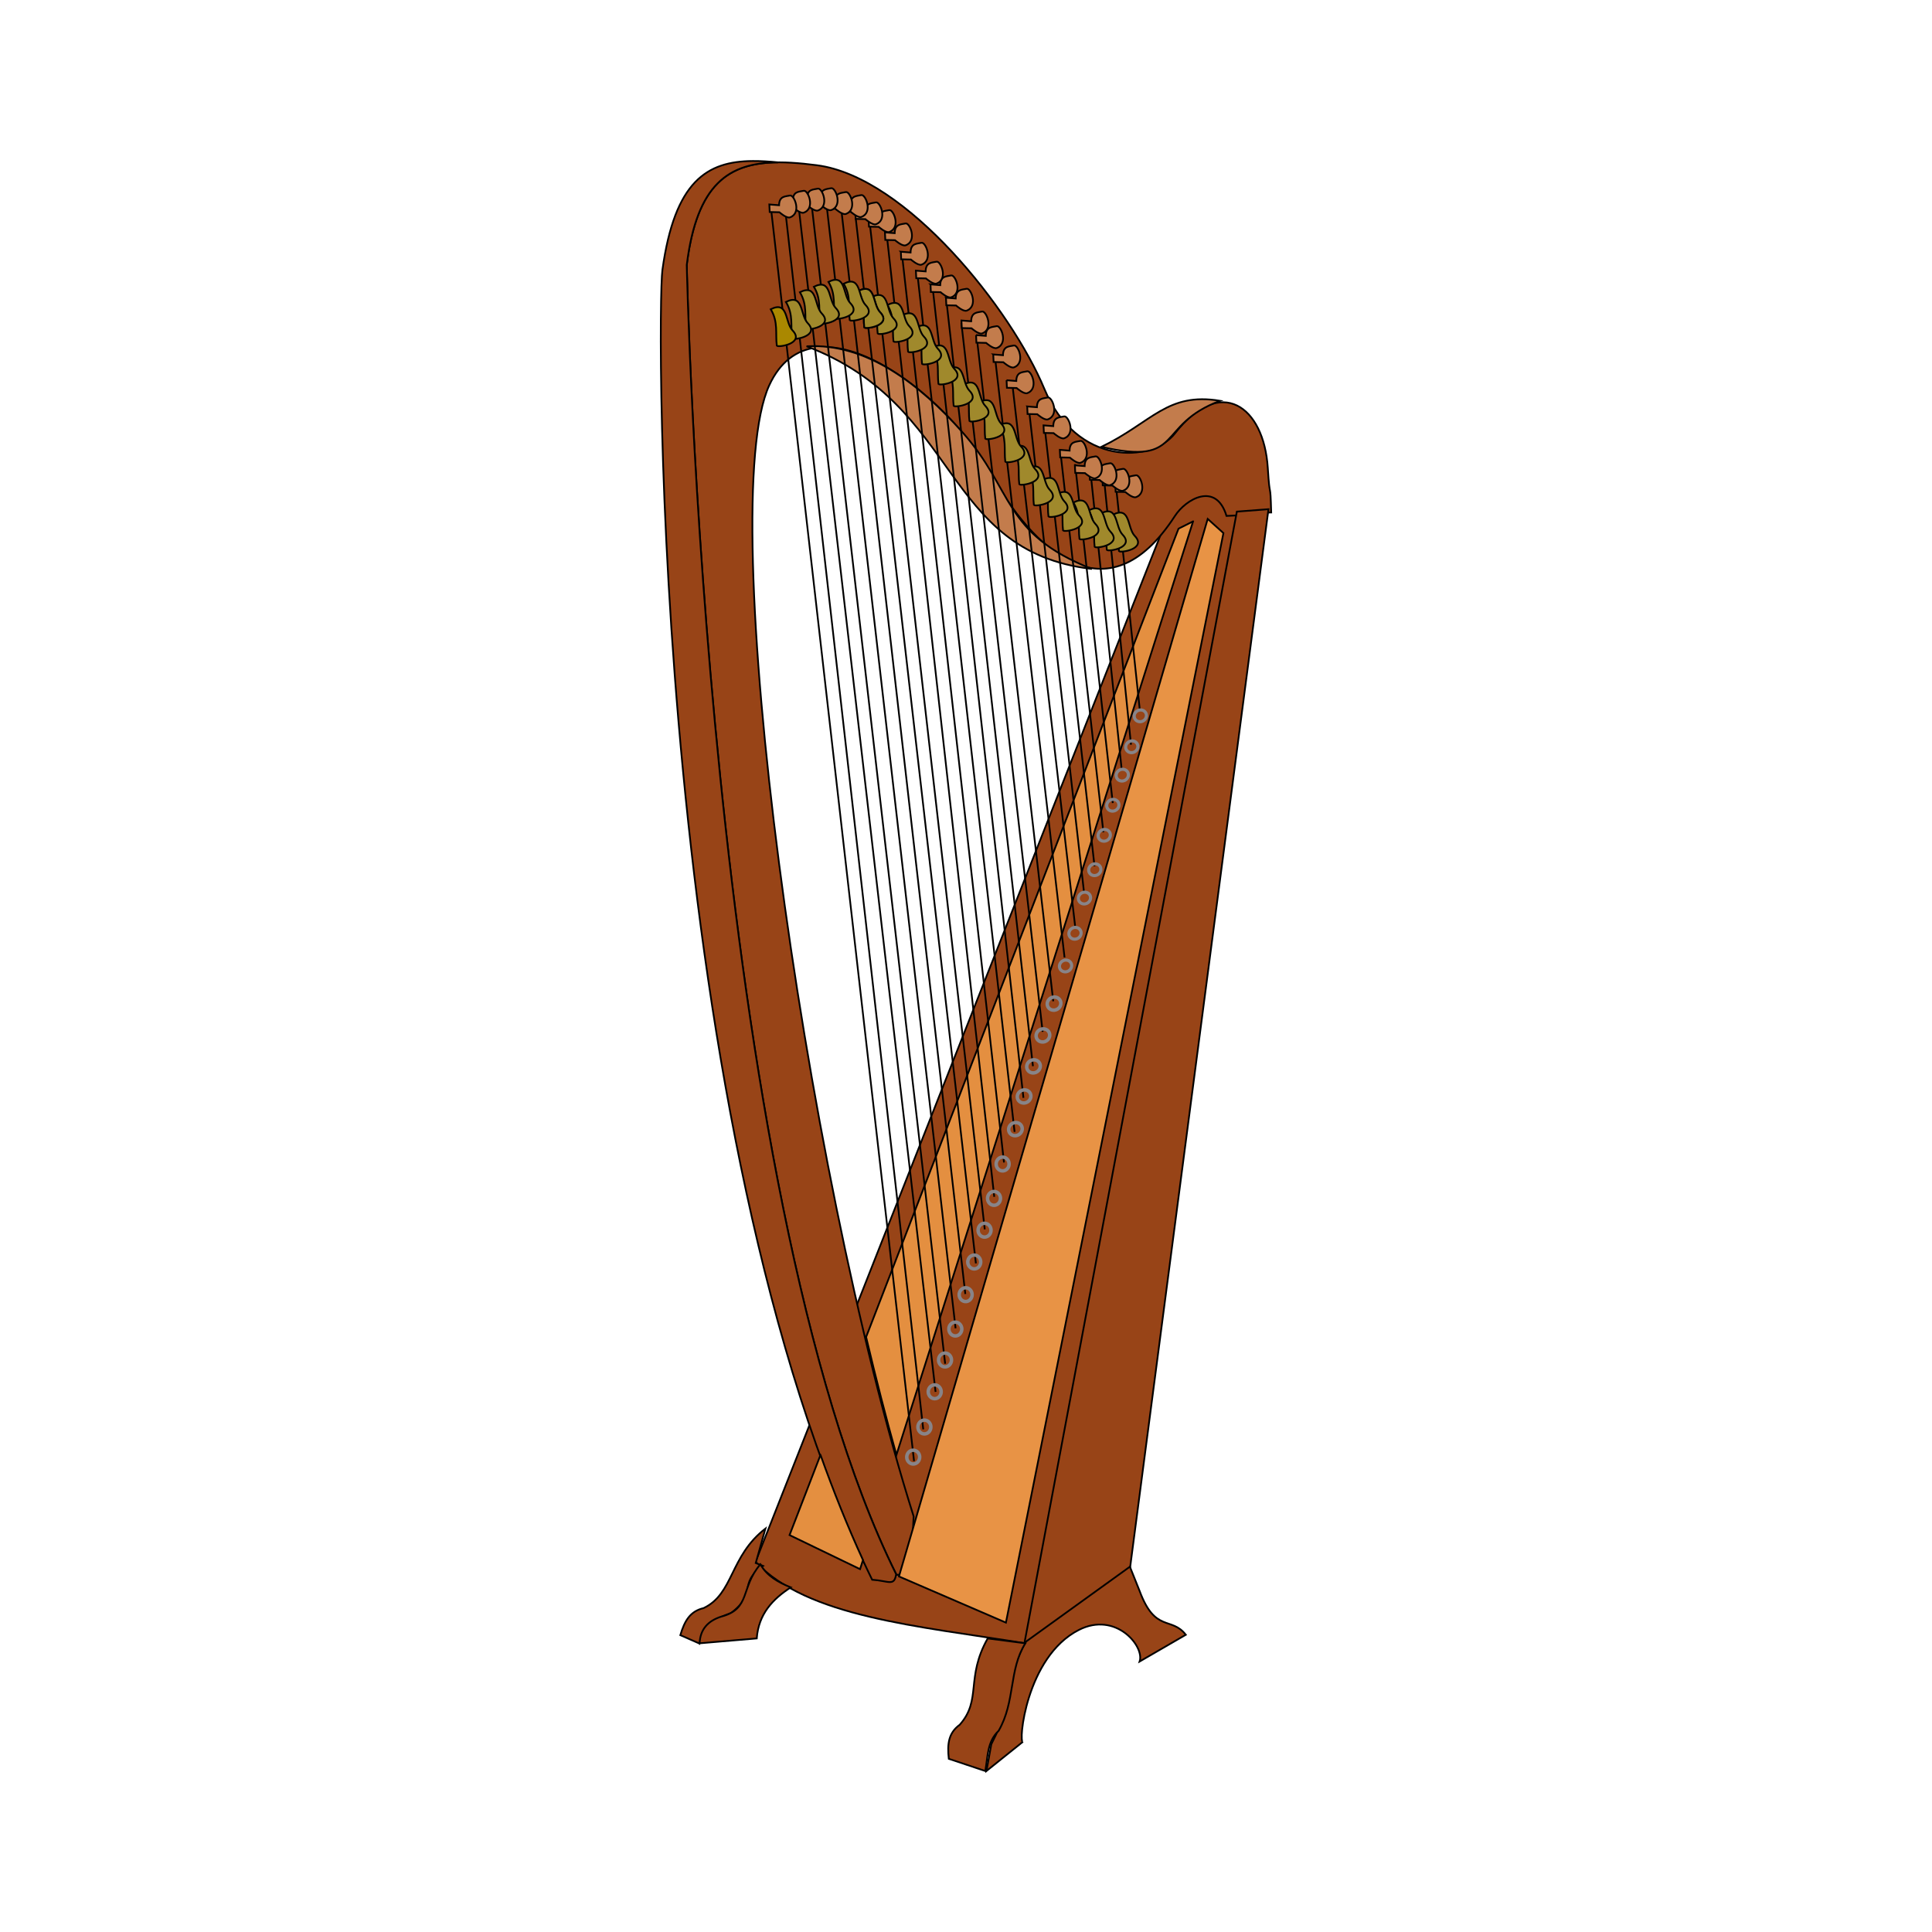<svg:svg xmlns:dc="http://purl.org/dc/elements/1.1/" xmlns:ns2="http://creativecommons.org/ns#" xmlns:rdf="http://www.w3.org/1999/02/22-rdf-syntax-ns#" xmlns:svg="http://www.w3.org/2000/svg" height="1109.509" id="svg2" version="1.0" viewBox="-378.98 -91.96 1109.509 1109.509" width="1109.509">
  <svg:g id="layer3" transform="translate(-221.53 -93.81)">
    <svg:path d="m513.77 297.06l-237.34 601.73c29.78 31.65 92.7 36.78 154.97 46.77l124.26-651.29-20.95-25.13-20.94 27.92z" fill="#984417" fill-rule="evenodd" id="path3171" stroke="#000" stroke-width="1px" />
    <svg:g fill="#984417" fill-rule="evenodd" id="g3178" stroke="#000" stroke-width="1px">
      <svg:path d="m357.37 906.26c-109.42-219.77-120.44-752.26-120.44-752.26 7.15-57.909 33.71-62.595 74.79-57.254 51.61 6.714 111.81 83.204 130.55 128.33 18.51 44.6 61.78 42.69 75.03 25.67 26.27-33.77 51.07-15.5 53.31 19.74 1.27 20.14 1.41 5.85 1.97 25.67-27.36 0.28 0.3 0.99-25.67 1.98-5.99-19.86-23.34-9.7-29.61 0-39.33 60.75-81.95 18.85-106.62-25.67-25.16-45.4-101.29-103.78-126.36-49.36-31.61 68.6 18.95 446.77 82.92 649.58-0.83 10.46 0.6 34.23-9.87 33.57z" id="path2571" />
      <svg:path d="m274.78 94.312c-26.17 0.201-44.74 11.468-51.81 62.468-3.22 23.19-5.25 495.32 120.44 752.28 9.52 0.61 12.66 4.04 13.78-3.18-109.25-220-120.25-751.88-120.25-751.88 5.75-46.62 24.1-58.737 52.47-58.906-5.1-0.502-9.99-0.817-14.63-0.782z" id="path2575" />
    </svg:g>
    <svg:path d="m305.75 200.73c44.44 16.87 63.76 46.3 82.8 72.78 19.03 26.49 37.78 50.02 81.04 55.08-51.47-20.37-44.61-45.1-74.37-78.56-24.51-27.56-55.1-51.31-89.47-49.3z" fill="#c37c4c" fill-rule="evenodd" id="path2585" stroke="#000" stroke-width="1px" />
    <svg:path d="m475.09 258.46c29.2-14.15 37.68-31.51 68.17-26.44-37.49 13.92-20.13 37.6-68.17 26.44z" fill="#c37c4c" fill-rule="evenodd" id="path2587" stroke="#000" stroke-width="1px" />
    <svg:path d="m536.11 299.85l-177.31 607.32 61.43 26.52 124.91-625.7-9.03-8.14z" fill="#e89345" fill-rule="evenodd" id="path2589" stroke="#000" stroke-width="1px" />
    <svg:path d="m552.86 295.66l-122.04 650.02 60.61-42.7 79.58-608.71-18.15 1.39z" fill="#984417" fill-rule="evenodd" id="path3173" stroke="#000" stroke-width="1px" />
    <svg:path d="m527.72 301.26l-8.37 4.19-179.41 464.22c5.59 23.63 11.43 46.33 17.41 67.69l170.37-536.1zm-213.97 536.13l-17.78 46.03 40.5 19.56 1.66-5.22c-8.77-19.14-16.88-39.36-24.38-60.37z" fill="#e48f40" fill-rule="evenodd" id="path3194" stroke="#000" stroke-width="1px" />
    <svg:path d="m285.51 123.24l81.96 717.69" fill="none" id="path3201" stroke="#000" stroke-width="1px" />
    <svg:path d="m293.19 119.75l79.57 702.95" fill="none" id="path3203" stroke="#000" stroke-width="1px" />
    <svg:path d="m300.86 117.66l78.97 683.52" fill="none" id="path3205" stroke="#000" stroke-width="1px" />
    <svg:path d="m308.54 118.36l76.79 666.65" fill="none" id="path3207" stroke="#000" stroke-width="1px" />
    <svg:g fill="none" id="g3231" stroke="#000" stroke-width="1px">
      <svg:path d="m317.33 120.37l73.99 644.31" id="path3217" />
      <svg:path d="m325.71 122.29l71.2 622.67" id="path3219" />
      <svg:path d="m333.88 126.36l69.11 601.03" id="path3221" />
      <svg:path d="m342.05 130.22l66.03 577.62" id="path3223" />
    </svg:g>
    <svg:g fill="none" id="g3237" stroke="#000" stroke-width="1px" transform="translate(22.212 -75.521)">
      <svg:path d="m329.58 212.27l61.74 552.41" id="path3239" />
      <svg:path d="m338.37 223.85l58.54 521.11" id="path3241" />
      <svg:path d="m347.16 234.61l55.83 492.78" id="path3243" />
      <svg:path d="m355.94 242.56l52.14 465.28" id="path3245" />
    </svg:g>
    <svg:path d="m386.35 177.22l49.4 436.91" fill="none" id="path3249" stroke="#000" stroke-width="1px" />
    <svg:path d="m394.64 187.32l46.69 407.09" fill="none" id="path3251" stroke="#000" stroke-width="1px" />
    <svg:path d="m403.43 195.12l43.98 381.72" fill="none" id="path3253" stroke="#000" stroke-width="1px" />
    <svg:path d="m413.9 206.54l40 345.17" fill="none" id="path3255" stroke="#000" stroke-width="1px" />
    <svg:path d="m423.65 220.21l36.3 313.31" fill="none" id="path3261" stroke="#000" stroke-width="1px" />
    <svg:path d="m433.42 236.52l31.63 277.46" fill="none" id="path3263" stroke="#000" stroke-width="1px" />
    <svg:path d="m442.5 247.43l28.62 251.89" fill="none" id="path3265" stroke="#000" stroke-width="1px" />
    <svg:path d="m451.57 261.65l24.64 218.12" fill="none" id="path3267" stroke="#000" stroke-width="1px" />
    <svg:path d="m459.95 268.38l21.64 194.64" fill="none" id="path3269" stroke="#000" stroke-width="1px" />
    <svg:path d="m469.02 274.91l17.66 168.56" fill="none" id="path3271" stroke="#000" stroke-width="1px" />
    <svg:path d="m476.7 278.15l15.36 151.36" fill="none" id="path3273" stroke="#000" stroke-width="1px" />
    <svg:path d="m483.68 283.29l13.48 126.68" fill="none" id="path3275" stroke="#000" stroke-width="1px" />
    <svg:path d="m431.4 944.86c-13.68 26.41-3.21 26.79-19.54 58.64l-2.8 15.4 20.95-16.8c-2.77 1.5 1.54-48.67 32.11-64.22 21.12-10.75 37.84 9.32 34.9 18.15l26.53-15.36c-8.33-10.71-17.55-0.96-26.53-25.13l-5.59-13.96-60.03 43.28z" fill="#984417" fill-rule="evenodd" id="path3281" stroke="#000" stroke-width="1px" />
    <svg:path d="m408.37 1018.9l-20.95-7c-0.92-8.5-0.23-14.8 6.29-19.57 12.74-14.37 3.27-26.92 16.05-49.56l21.64 2.79c-9.62 15.22-5.63 33.39-15.36 50.26-6.7 6.28-6.16 14.98-7.67 23.08z" fill="#984417" fill-rule="evenodd" id="path3284" stroke="#000" stroke-width="1px" />
    <svg:path d="m244.23 945.7l-10.99-4.82c2.46-8.17 5.54-13.7 13.41-15.55 17.33-8.27 14.9-29.8 35.49-45.67l-5.59 19.81 4.19 1.66c-14.79 10.27-2.85 15.3-18.37 27.04-8.63 3.19-13.62 5.14-18.14 17.53z" fill="#984417" fill-rule="evenodd" id="path3286" stroke="#000" stroke-width="1px" />
    <svg:path d="m244.32 945.56l32.81-2.79c1.08-14.12 9.21-22.6 19.55-29.32-7.34-2.91-13.82-6.66-17.46-13.26-11.59 13.55-5.44 25.55-22.33 30.01-7.79 2.42-12.23 7.35-12.57 15.36z" fill="#984417" fill-rule="evenodd" id="path3288" stroke="#000" stroke-width="1px" />
    <svg:path d="m359.89 146.41l0.2 4.35 5.58 0.13s4.11 3.66 6.08 2.95c6.84-2.46 2.42-13.1 0-12.57-2.68 0.6-6.19 0.22-6.28 5.59l-5.58-0.45z" fill="#c37c4c" fill-rule="evenodd" id="path3310" stroke="#000" stroke-width="1px" />
    <svg:path d="m420.6 220.2l0.2 4.35 5.59 0.13s4.11 3.66 6.08 2.95c6.83-2.45 2.42-13.1 0-12.56-2.69 0.6-6.2 0.21-6.29 5.58l-5.58-0.45z" fill="#c37c4c" fill-rule="evenodd" id="path3312" stroke="#000" stroke-width="1px" />
    <svg:path d="m483.04 279.93l0.2 4.35 5.59 0.13s4.11 3.66 6.08 2.95c6.83-2.46 2.42-13.1 0-12.57-2.69 0.6-6.2 0.22-6.29 5.59l-5.58-0.45z" fill="#c37c4c" fill-rule="evenodd" id="path3314" stroke="#000" stroke-width="1px" />
    <svg:path d="m475.64 276.23l0.2 4.35 5.58 0.12s4.11 3.67 6.08 2.96c6.84-2.46 2.42-13.11 0-12.57-2.68 0.6-6.19 0.22-6.28 5.59l-5.58-0.45z" fill="#c37c4c" fill-rule="evenodd" id="path3316" stroke="#000" stroke-width="1px" />
    <svg:path d="m468.23 273.02l0.21 4.35 5.58 0.12s4.11 3.67 6.08 2.96c6.83-2.46 2.42-13.1 0-12.57-2.69 0.6-6.19 0.22-6.28 5.59l-5.59-0.45z" fill="#c37c4c" fill-rule="evenodd" id="path3318" stroke="#000" stroke-width="1px" />
    <svg:path d="m459.84 269.07l0.21 4.35 5.58 0.13s4.11 3.66 6.08 2.95c6.83-2.46 2.42-13.1 0-12.56-2.69 0.59-6.2 0.21-6.28 5.58l-5.59-0.45z" fill="#c37c4c" fill-rule="evenodd" id="path3320" stroke="#000" stroke-width="1px" />
    <svg:path d="m451.2 260.18l0.21 4.35 5.58 0.13s4.11 3.66 6.08 2.96c6.83-2.46 2.42-13.11 0-12.57-2.69 0.6-6.19 0.21-6.28 5.58l-5.59-0.45z" fill="#c37c4c" fill-rule="evenodd" id="path3322" stroke="#000" stroke-width="1px" />
    <svg:path d="m441.82 246.12l0.21 4.35 5.58 0.12s4.11 3.67 6.08 2.96c6.84-2.46 2.42-13.11 0-12.57-2.68 0.6-6.19 0.22-6.28 5.59l-5.59-0.45z" fill="#c37c4c" fill-rule="evenodd" id="path3324" stroke="#000" stroke-width="1px" />
    <svg:path d="m432.45 235.26l0.2 4.35 5.58 0.12s4.11 3.67 6.08 2.96c6.84-2.46 2.42-13.1 0-12.57-2.68 0.6-6.19 0.22-6.28 5.59l-5.58-0.45z" fill="#c37c4c" fill-rule="evenodd" id="path3326" stroke="#000" stroke-width="1px" />
    <svg:path d="m412.95 205.39l0.2 4.35 5.59 0.13s4.1 3.66 6.08 2.96c6.83-2.46 2.42-13.11 0-12.57-2.69 0.6-6.2 0.21-6.29 5.58l-5.58-0.45z" fill="#c37c4c" fill-rule="evenodd" id="path3328" stroke="#000" stroke-width="1px" />
    <svg:path d="m403.08 194.29l0.2 4.35 5.59 0.13s4.1 3.66 6.07 2.95c6.84-2.46 2.42-13.1 0-12.57-2.68 0.6-6.19 0.22-6.28 5.59l-5.58-0.45z" fill="#c37c4c" fill-rule="evenodd" id="path3330" stroke="#000" stroke-width="1px" />
    <svg:path d="m394.68 185.9l0.21 4.35 5.58 0.12s4.11 3.67 6.08 2.96c6.84-2.46 2.42-13.1 0-12.57-2.68 0.6-6.19 0.22-6.28 5.59l-5.59-0.45z" fill="#c37c4c" fill-rule="evenodd" id="path3332" stroke="#000" stroke-width="1px" />
    <svg:path d="m385.8 172.82l0.2 4.35 5.59 0.12s4.11 3.67 6.08 2.96c6.83-2.46 2.42-13.11 0-12.57-2.69 0.6-6.2 0.22-6.29 5.59l-5.58-0.45z" fill="#c37c4c" fill-rule="evenodd" id="path3334" stroke="#000" stroke-width="1px" />
    <svg:path d="m376.92 165.16l0.2 4.36 5.58 0.12s4.11 3.66 6.08 2.96c6.84-2.46 2.42-13.11 0-12.57-2.68 0.6-6.19 0.22-6.28 5.59l-5.58-0.46z" fill="#c37c4c" fill-rule="evenodd" id="path3336" stroke="#000" stroke-width="1px" />
    <svg:path d="m368.52 157.27l0.21 4.35 5.58 0.12s4.11 3.67 6.08 2.96c6.84-2.46 2.42-13.1 0-12.57-2.69 0.6-6.19 0.22-6.28 5.59l-5.59-0.45z" fill="#c37c4c" fill-rule="evenodd" id="path3338" stroke="#000" stroke-width="1px" />
    <svg:path d="m350.75 135.3l0.21 4.35 5.58 0.13s4.11 3.66 6.08 2.95c6.84-2.45 2.42-13.1 0-12.56-2.68 0.6-6.19 0.21-6.28 5.58l-5.59-0.45z" fill="#c37c4c" fill-rule="evenodd" id="path3340" stroke="#000" stroke-width="1px" />
    <svg:path d="m341.38 127.65l0.2 4.35 5.58 0.13s4.11 3.66 6.08 2.95c6.84-2.45 2.42-13.1 0-12.56-2.68 0.59-6.19 0.21-6.28 5.58l-5.58-0.45z" fill="#c37c4c" fill-rule="evenodd" id="path3342" stroke="#000" stroke-width="1px" />
    <svg:path d="m333.72 123.21l0.21 4.35 5.58 0.13s4.11 3.66 6.08 2.95c6.84-2.45 2.42-13.1 0-12.56-2.68 0.59-6.19 0.21-6.28 5.58l-5.59-0.45z" fill="#c37c4c" fill-rule="evenodd" id="path3346" stroke="#000" stroke-width="1px" />
    <svg:path d="m325.33 119.01l0.21 4.35 5.58 0.13s4.11 3.66 6.08 2.95c6.84-2.45 2.42-13.1 0-12.56-2.69 0.6-6.19 0.21-6.28 5.58l-5.59-0.45z" fill="#c37c4c" fill-rule="evenodd" id="path3348" stroke="#000" stroke-width="1px" />
    <svg:path d="m316.45 117.29l0.2 4.35 5.59 0.12s4.11 3.67 6.08 2.96c6.83-2.46 2.42-13.11 0-12.57-2.69 0.6-6.2 0.22-6.29 5.59l-5.58-0.45z" fill="#c37c4c" fill-rule="evenodd" id="path3350" stroke="#000" stroke-width="1px" />
    <svg:path d="m308.06 115.06l0.2 4.35 5.59 0.13s4.1 3.66 6.07 2.96c6.84-2.46 2.43-13.11 0-12.57-2.68 0.6-6.19 0.21-6.28 5.59l-5.58-0.46z" fill="#c37c4c" fill-rule="evenodd" id="path3352" stroke="#000" stroke-width="1px" />
    <svg:path d="m300.41 115.31l0.2 4.35 5.59 0.13s4.1 3.66 6.07 2.95c6.84-2.45 2.42-13.1 0-12.56-2.68 0.59-6.19 0.21-6.28 5.58l-5.58-0.45z" fill="#c37c4c" fill-rule="evenodd" id="path3354" stroke="#000" stroke-width="1px" />
    <svg:path d="m292.26 116.55l0.21 4.35 5.58 0.12s4.11 3.66 6.08 2.96c6.83-2.46 2.42-13.11 0-12.57-2.69 0.6-6.19 0.22-6.28 5.59l-5.59-0.45z" fill="#c37c4c" fill-rule="evenodd" id="path3356" stroke="#000" stroke-width="1px" />
    <svg:path d="m284.36 119.26l0.21 4.35 5.58 0.13s4.11 3.66 6.08 2.95c6.84-2.45 2.42-13.1 0-12.56-2.68 0.59-6.19 0.21-6.28 5.58l-5.59-0.45z" fill="#c37c4c" fill-rule="evenodd" id="path3290" stroke="#000" stroke-width="1px" />
    <svg:path d="m481.66 297.41c4.44 7.33 2.61 13.96 3.49 20.94 0.99 1.18 16.17-1.34 9.08-8.72-4.53-4.71-2.29-17.33-12.57-12.22z" fill="#a0892c" fill-rule="evenodd" id="path3364" stroke="#000" stroke-width="1px" />
    <svg:path d="m474.68 296.71c4.44 7.33 2.6 13.96 3.49 20.94 0.99 1.19 16.17-1.34 9.08-8.72-4.53-4.71-2.29-17.33-12.57-12.22z" fill="#a0892c" fill-rule="evenodd" id="path3366" stroke="#000" stroke-width="1px" />
    <svg:path d="m467.7 294.97c4.44 7.33 2.6 13.96 3.49 20.94 0.99 1.18 16.17-1.35 9.08-8.73-4.53-4.71-2.3-17.32-12.57-12.21z" fill="#a0892c" fill-rule="evenodd" id="path3368" stroke="#000" stroke-width="1px" />
    <svg:path d="m458.97 290.43c4.45 7.33 2.61 13.96 3.5 20.94 0.98 1.18 16.17-1.34 9.07-8.72-4.53-4.72-2.29-17.33-12.57-12.22z" fill="#a0892c" fill-rule="evenodd" id="path3370" stroke="#000" stroke-width="1px" />
    <svg:path d="m449.55 285.54c4.44 7.33 2.6 13.96 3.49 20.94 0.99 1.19 16.17-1.34 9.08-8.72-4.53-4.71-2.29-17.33-12.57-12.22z" fill="#a0892c" fill-rule="evenodd" id="path3372" stroke="#000" stroke-width="1px" />
    <svg:path d="m441.17 277.52c4.45 7.32 2.61 13.96 3.49 20.94 0.99 1.18 16.18-1.35 9.08-8.73-4.53-4.71-2.29-17.33-12.57-12.21z" fill="#a0892c" fill-rule="evenodd" id="path3374" stroke="#000" stroke-width="1px" />
    <svg:path d="m432.8 270.88c4.44 7.33 2.6 13.96 3.49 20.95 0.98 1.18 16.17-1.35 9.07-8.73-4.53-4.71-2.29-17.33-12.56-12.22z" fill="#a0892c" fill-rule="evenodd" id="path3362" stroke="#000" stroke-width="1px" />
    <svg:path d="m424.42 259.02c4.44 7.33 2.6 13.96 3.49 20.94 0.99 1.18 16.17-1.35 9.08-8.73-4.53-4.71-2.3-17.32-12.57-12.21z" fill="#a0892c" fill-rule="evenodd" id="path3376" stroke="#000" stroke-width="1px" />
    <svg:path d="m416.39 246.1c4.45 7.33 2.61 13.96 3.49 20.94 0.99 1.19 16.17-1.34 9.08-8.72-4.53-4.71-2.29-17.33-12.57-12.22z" fill="#a0892c" fill-rule="evenodd" id="path3378" stroke="#000" stroke-width="1px" />
    <svg:path d="m404.88 232.84c4.44 7.33 2.6 13.96 3.49 20.94 0.98 1.18 16.17-1.34 9.07-8.72-4.53-4.72-2.29-17.33-12.56-12.22z" fill="#a0892c" fill-rule="evenodd" id="path3380" stroke="#000" stroke-width="1px" />
    <svg:path d="m395.8 222.72c4.44 7.33 2.6 13.96 3.49 20.94 0.99 1.18 16.17-1.35 9.08-8.73-4.53-4.71-2.3-17.32-12.57-12.21z" fill="#a0892c" fill-rule="evenodd" id="path3382" stroke="#000" stroke-width="1px" />
    <svg:path d="m386.73 213.99c4.44 7.33 2.6 13.96 3.49 20.94 0.98 1.19 16.17-1.34 9.07-8.72-4.53-4.71-2.29-17.33-12.56-12.22z" fill="#a0892c" fill-rule="evenodd" id="path3384" stroke="#000" stroke-width="1px" />
    <svg:path d="m378 201.43c4.44 7.33 2.6 13.96 3.49 20.94 0.99 1.18 16.17-1.35 9.07-8.73-4.52-4.71-2.29-17.32-12.56-12.21z" fill="#a0892c" fill-rule="evenodd" id="path3360" stroke="#000" stroke-width="1px" />
    <svg:path d="m368.58 189.91c4.44 7.33 2.6 13.96 3.49 20.94 0.98 1.18 16.17-1.34 9.07-8.73-4.53-4.71-2.29-17.32-12.56-12.21z" fill="#a0892c" fill-rule="evenodd" id="path3386" stroke="#000" stroke-width="1px" />
    <svg:path d="m360.55 182.93c4.44 7.33 2.6 13.96 3.49 20.94 0.98 1.18 16.17-1.34 9.07-8.73-4.53-4.71-2.29-17.32-12.56-12.21z" fill="#a0892c" fill-rule="evenodd" id="path3388" stroke="#000" stroke-width="1px" />
    <svg:path d="m352.17 176.99c4.44 7.33 2.61 13.97 3.49 20.95 0.99 1.18 16.17-1.35 9.08-8.73-4.53-4.71-2.29-17.33-12.57-12.22z" fill="#a0892c" fill-rule="evenodd" id="path3390" stroke="#000" stroke-width="1px" />
    <svg:path d="m343.1 172.46c4.44 7.33 2.6 13.96 3.49 20.94 0.98 1.18 16.17-1.35 9.07-8.73-4.53-4.71-2.29-17.32-12.56-12.21z" fill="#a0892c" fill-rule="evenodd" id="path3392" stroke="#000" stroke-width="1px" />
    <svg:path d="m335.42 168.97c4.44 7.33 2.6 13.96 3.49 20.94 0.98 1.18 16.17-1.35 9.07-8.73-4.53-4.71-2.29-17.32-12.56-12.21z" fill="#a0892c" fill-rule="evenodd" id="path3394" stroke="#000" stroke-width="1px" />
    <svg:path d="m335.42 168.97c4.44 7.33 2.6 13.96 3.49 20.94 0.98 1.18 16.17-1.35 9.07-8.73-4.53-4.71-2.29-17.32-12.56-12.21z" fill="#a0892c" fill-rule="evenodd" id="path3396" stroke="#000" stroke-width="1px" />
    <svg:path d="m327.04 164.78c4.44 7.33 2.6 13.96 3.49 20.94 0.99 1.18 16.17-1.34 9.08-8.73-4.53-4.71-2.29-17.32-12.57-12.21z" fill="#a0892c" fill-rule="evenodd" id="path3398" stroke="#000" stroke-width="1px" />
    <svg:path d="m318.32 163.73c4.44 7.33 2.6 13.96 3.49 20.94 0.98 1.19 16.17-1.34 9.07-8.72-4.53-4.71-2.29-17.33-12.56-12.22z" fill="#a0892c" fill-rule="evenodd" id="path3400" stroke="#000" stroke-width="1px" />
    <svg:path d="m309.94 166.52c4.44 7.33 2.6 13.96 3.49 20.95 0.98 1.18 16.17-1.35 9.07-8.73-4.52-4.71-2.29-17.33-12.56-12.22z" fill="#a0892c" fill-rule="evenodd" id="path3402" stroke="#000" stroke-width="1px" />
    <svg:path d="m301.91 169.66c4.44 7.33 2.6 13.97 3.49 20.95 0.99 1.18 16.17-1.35 9.08-8.73-4.53-4.71-2.29-17.33-12.57-12.22z" fill="#a0892c" fill-rule="evenodd" id="path3404" stroke="#000" stroke-width="1px" />
    <svg:path d="m293.88 175.25c4.45 7.33 2.61 13.96 3.49 20.94 0.99 1.18 16.17-1.34 9.08-8.72-4.53-4.72-2.29-17.33-12.57-12.22z" fill="#a0892c" fill-rule="evenodd" id="path3408" stroke="#000" stroke-width="1px" />
    <svg:path d="m285.16 179.44c4.44 7.33 2.6 13.96 3.49 20.94 0.98 1.18 16.17-1.35 9.07-8.73-4.53-4.71-2.29-17.32-12.56-12.21z" fill="#a80" fill-rule="evenodd" id="path3358" stroke="#000" stroke-width="1px" />
    <svg:path d="m370.7 838.14a3.702 3.949 0 1 1 -7.41 0 3.702 3.949 0 1 1 7.41 0z" fill="none" id="path3410" stroke="#888488" stroke-width="2" transform="translate(0 .494)" />
    <svg:path d="m370.7 838.14a3.702 3.949 0 1 1 -7.41 0 3.702 3.949 0 1 1 7.41 0z" fill="none" id="path3412" stroke="#888488" stroke-width="2" transform="translate(6.417 -16.783)" />
    <svg:path d="m370.7 838.14a3.702 3.949 0 1 1 -7.41 0 3.702 3.949 0 1 1 7.41 0z" fill="none" id="path3414" stroke="#888488" stroke-width="2" transform="translate(12.34 -37.02)" />
    <svg:path d="m370.7 838.14a3.702 3.949 0 1 1 -7.41 0 3.702 3.949 0 1 1 7.41 0z" fill="none" id="path3416" stroke="#888488" stroke-width="2" transform="translate(18.263 -55.284)" />
    <svg:path d="m370.7 838.14a3.702 3.949 0 1 1 -7.41 0 3.702 3.949 0 1 1 7.41 0z" fill="none" id="path3418" stroke="#888488" stroke-width="2" transform="translate(24.187 -73.053)" />
    <svg:path d="m370.7 838.14a3.702 3.949 0 1 1 -7.41 0 3.702 3.949 0 1 1 7.41 0z" fill="none" id="path3420" stroke="#888488" stroke-width="2" transform="translate(30.11 -92.797)" />
    <svg:path d="m370.7 838.14a3.702 3.949 0 1 1 -7.41 0 3.702 3.949 0 1 1 7.41 0z" fill="none" id="path3422" stroke="#888488" stroke-width="2" transform="translate(35.046 -111.55)" />
    <svg:path d="m370.7 838.14a3.702 3.949 0 1 1 -7.41 0 3.702 3.949 0 1 1 7.41 0z" fill="none" id="path3424" stroke="#888488" stroke-width="2" transform="translate(40.969 -129.82)" />
    <svg:path d="m370.7 838.14a3.702 3.949 0 1 1 -7.41 0 3.702 3.949 0 1 1 7.41 0z" fill="none" id="path3426" stroke="#888488" stroke-width="2" transform="translate(46.399 -148.08)" />
    <svg:path d="m370.7 838.14a3.702 3.949 0 1 1 -7.41 0 3.702 3.949 0 1 1 7.41 0z" fill="none" id="path3428" stroke="#888488" stroke-width="2" transform="translate(51.335 -167.83)" />
    <svg:path d="m370.7 838.14a3.702 3.949 0 1 1 -7.41 0 3.702 3.949 0 1 1 7.41 0z" fill="none" id="path3430" stroke="#888488" stroke-width="2" transform="matrix(.467 .884 -.884 .467 995.22 -65.559)" />
    <svg:path d="m370.7 838.14a3.702 3.949 0 1 1 -7.41 0 3.702 3.949 0 1 1 7.41 0z" fill="none" id="path3432" stroke="#888488" stroke-width="2" transform="matrix(.467 .884 -.884 .467 1000.2 -84.316)" />
    <svg:path d="m370.7 838.14a3.702 3.949 0 1 1 -7.41 0 3.702 3.949 0 1 1 7.41 0z" fill="none" id="path3434" stroke="#888488" stroke-width="2" transform="matrix(.467 .884 -.884 .467 1005.6 -101.59)" />
    <svg:path d="m370.7 838.14a3.702 3.949 0 1 1 -7.41 0 3.702 3.949 0 1 1 7.41 0z" fill="none" id="path3436" stroke="#888488" stroke-width="2" transform="matrix(.467 .884 -.884 .467 1011 -119.36)" />
    <svg:path d="m370.7 838.14a3.702 3.949 0 1 1 -7.41 0 3.702 3.949 0 1 1 7.41 0z" fill="none" id="path3438" stroke="#888488" stroke-width="2" transform="matrix(.467 .884 -.884 .467 1017.4 -137.63)" />
    <svg:path d="m370.7 838.14a3.702 3.949 0 1 1 -7.41 0 3.702 3.949 0 1 1 7.41 0z" fill="none" id="path3440" stroke="#888488" stroke-width="2" transform="matrix(.42 .792 -.795 .419 966.66 -85.258)" />
    <svg:path d="m370.7 838.14a3.702 3.949 0 1 1 -7.41 0 3.702 3.949 0 1 1 7.41 0z" fill="none" id="path3442" stroke="#888488" stroke-width="2" transform="matrix(.42 .792 -.795 .419 972.09 -104.02)" />
    <svg:path d="m370.7 838.14a3.702 3.949 0 1 1 -7.41 0 3.702 3.949 0 1 1 7.41 0z" fill="none" id="path3444" stroke="#888488" stroke-width="2" transform="matrix(.42 .792 -.795 .419 977.52 -124.25)" />
    <svg:path d="m370.7 838.14a3.702 3.949 0 1 1 -7.41 0 3.702 3.949 0 1 1 7.41 0z" fill="none" id="path3446" stroke="#888488" stroke-width="2" transform="matrix(.42 .792 -.795 .419 983.45 -140.54)" />
    <svg:path d="m370.7 838.14a3.702 3.949 0 1 1 -7.41 0 3.702 3.949 0 1 1 7.41 0z" fill="none" id="path3448" stroke="#888488" stroke-width="2" transform="matrix(.42 .792 -.795 .419 988.88 -160.29)" />
    <svg:path d="m370.7 838.14a3.702 3.949 0 1 1 -7.41 0 3.702 3.949 0 1 1 7.41 0z" fill="none" id="path3450" stroke="#888488" stroke-width="2" transform="matrix(.42 .792 -.795 .419 993.81 -177.56)" />
    <svg:path d="m370.7 838.14a3.702 3.949 0 1 1 -7.41 0 3.702 3.949 0 1 1 7.41 0z" fill="none" id="path3452" stroke="#888488" stroke-width="2" transform="matrix(.42 .792 -.795 .419 999.24 -194.84)" />
    <svg:path d="m370.7 838.14a3.702 3.949 0 1 1 -7.41 0 3.702 3.949 0 1 1 7.41 0z" fill="none" id="path3454" stroke="#888488" stroke-width="2" transform="matrix(.42 .792 -.795 .419 1004.7 -211.13)" />
    <svg:path d="m370.7 838.14a3.702 3.949 0 1 1 -7.41 0 3.702 3.949 0 1 1 7.41 0z" fill="none" id="path3456" stroke="#888488" stroke-width="2" transform="matrix(.42 .792 -.795 .419 1009.6 -228.9)" />
  </svg:g>
</svg:svg>